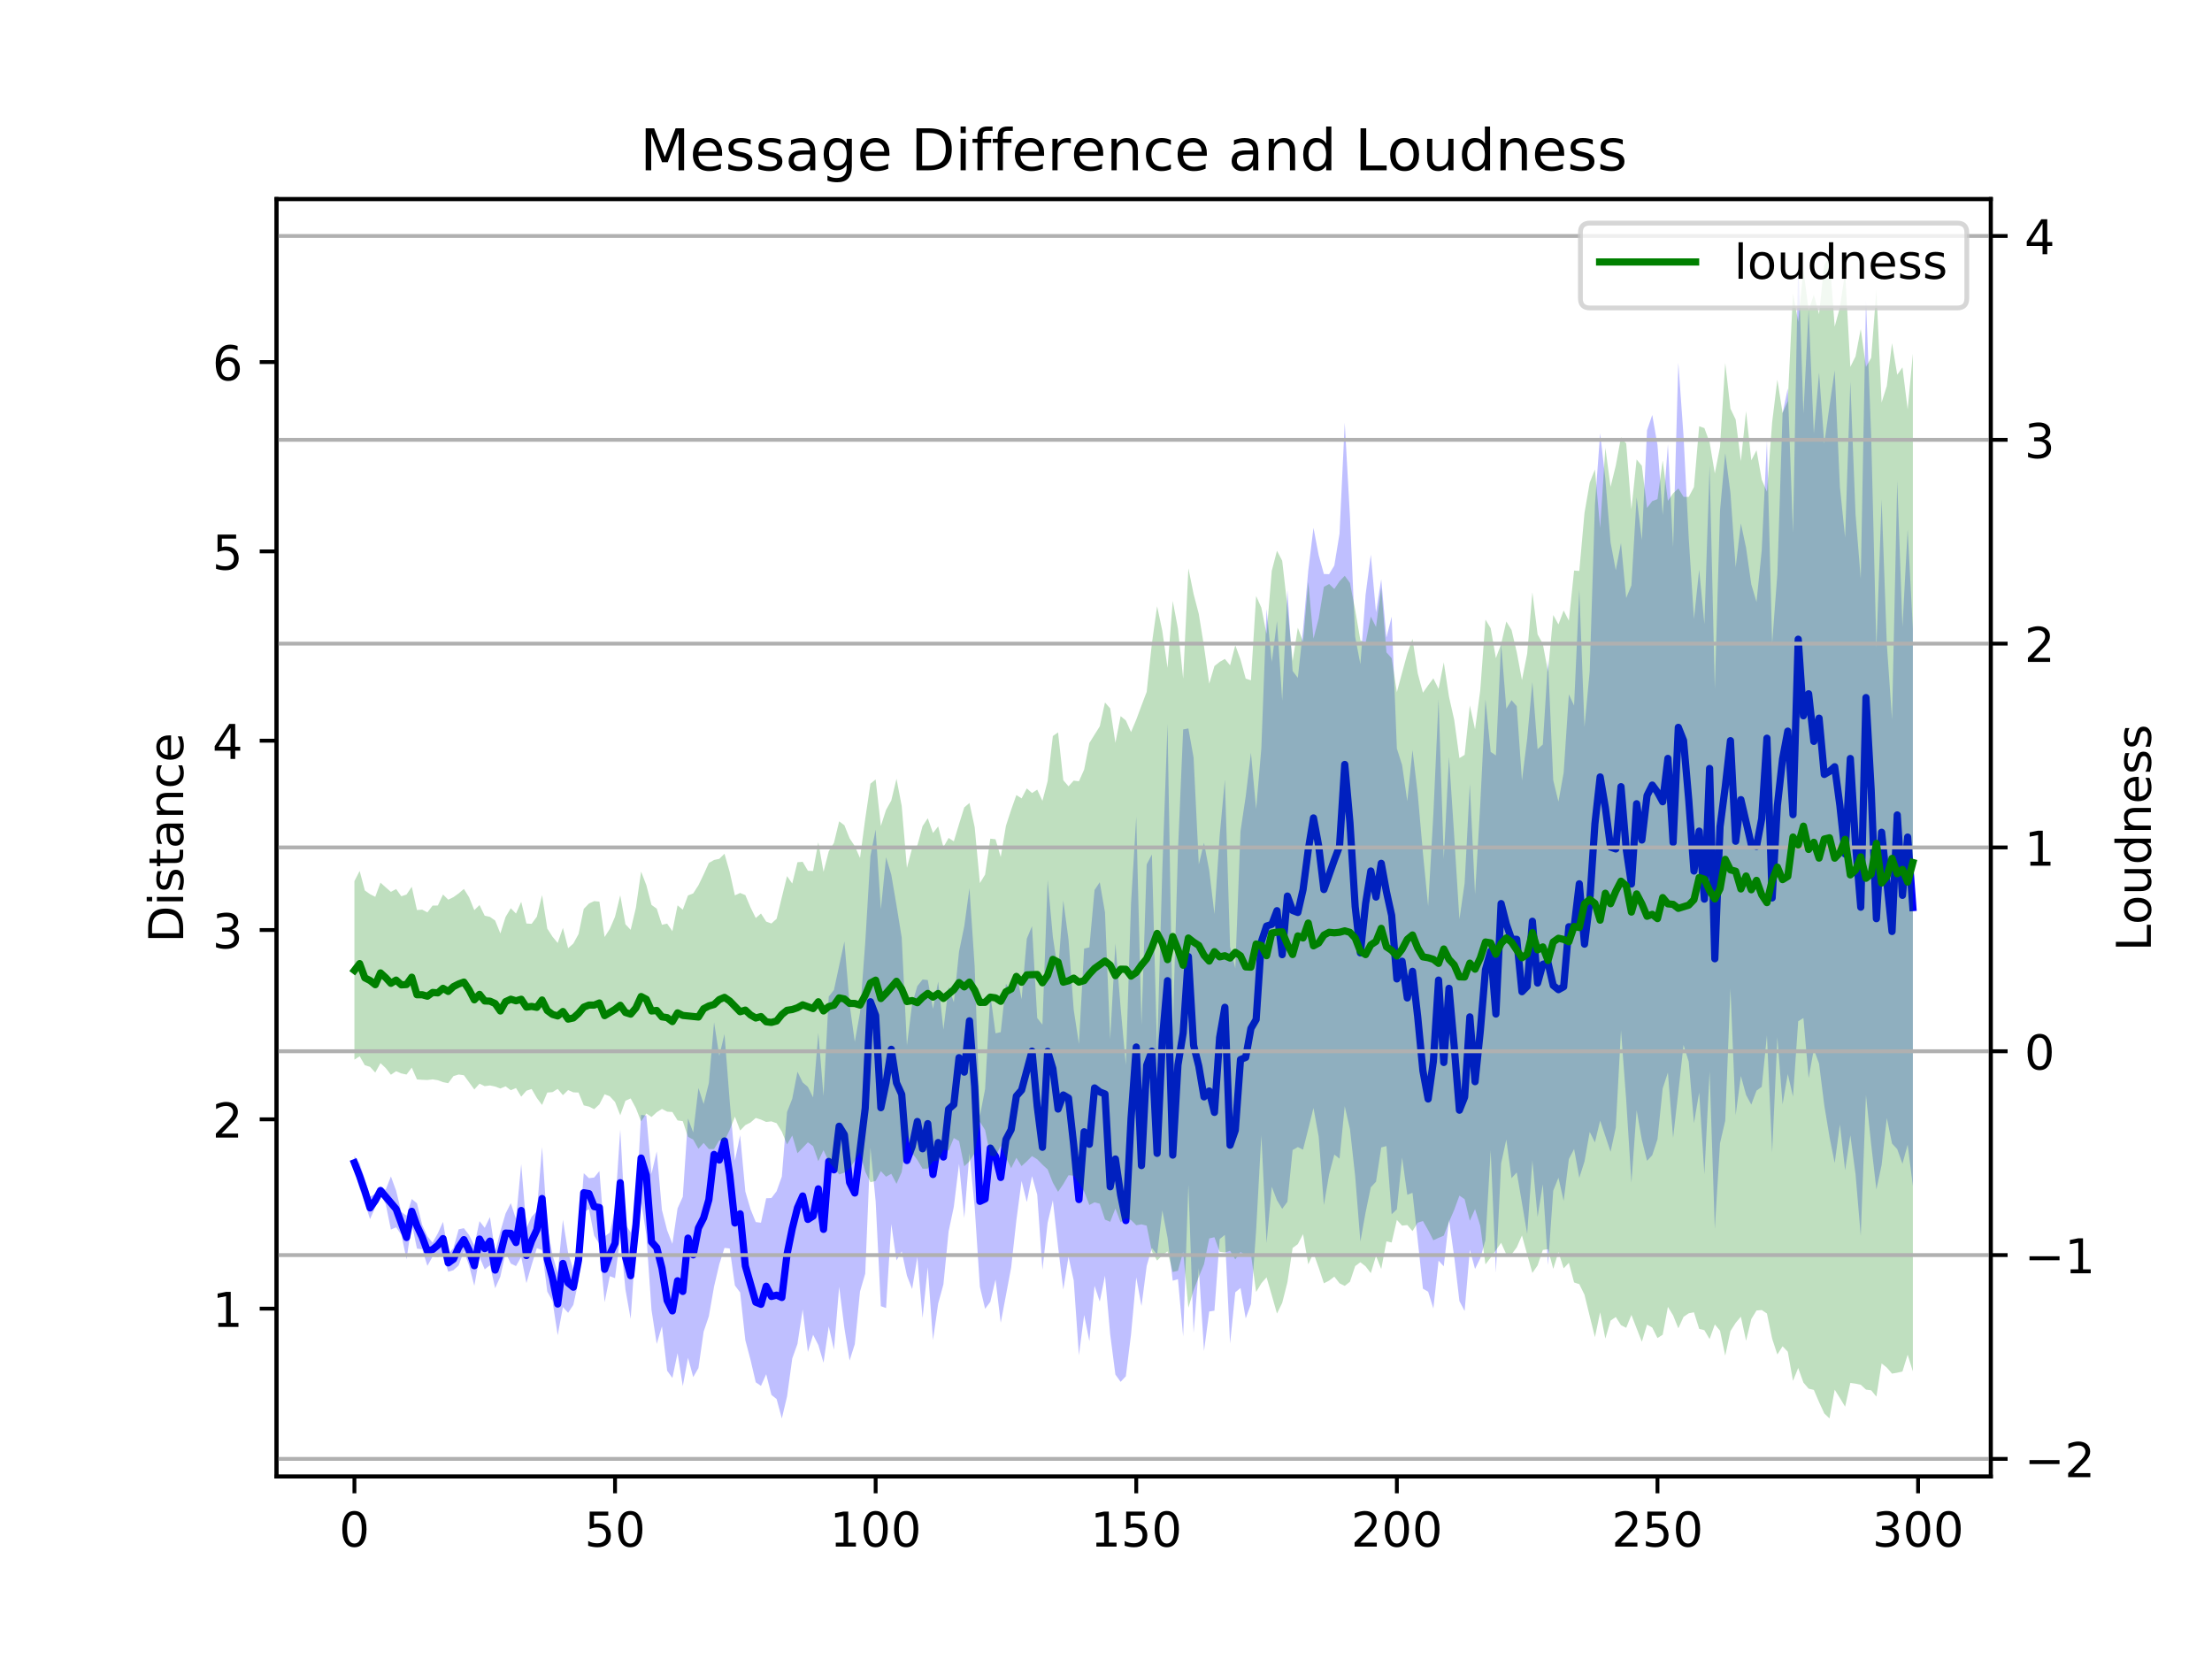 <?xml version="1.0" encoding="utf-8" standalone="no"?>
<!DOCTYPE svg PUBLIC "-//W3C//DTD SVG 1.1//EN"
  "http://www.w3.org/Graphics/SVG/1.1/DTD/svg11.dtd">
<!-- Created with matplotlib (https://matplotlib.org/) -->
<svg height="345.6pt" version="1.1" viewBox="0 0 460.8 345.6" width="460.8pt" xmlns="http://www.w3.org/2000/svg" xmlns:xlink="http://www.w3.org/1999/xlink">
 <defs>
  <style type="text/css">
*{stroke-linecap:butt;stroke-linejoin:round;}
  </style>
 </defs>
 <g id="figure_1">
  <g id="patch_1">
   <path d="M 0 345.6 
L 460.8 345.6 
L 460.8 0 
L 0 0 
z
" style="fill:#ffffff;"/>
  </g>
  <g id="axes_1">
   <g id="patch_2">
    <path d="M 57.6 307.584 
L 414.72 307.584 
L 414.72 41.472 
L 57.6 41.472 
z
" style="fill:#ffffff;"/>
   </g>
   <g id="PolyCollection_1">
    <path clip-path="url(#p7c7a957e10)" d="M 73.833 240.861 
L 73.833 243.599 
L 74.919 247.665 
L 76.004 250.583 
L 77.09 253.97 
L 78.176 251.465 
L 79.262 248.892 
L 80.348 250.828 
L 81.433 256.131 
L 82.519 255.674 
L 83.605 257.222 
L 84.691 262.326 
L 85.777 254.907 
L 86.862 260.108 
L 87.948 260.24 
L 89.034 263.707 
L 90.12 261.75 
L 91.206 261.883 
L 92.291 261.523 
L 93.377 264.93 
L 94.463 264.596 
L 95.549 263.622 
L 96.635 260.631 
L 97.72 263.655 
L 98.806 267.852 
L 99.892 261.865 
L 100.978 264.438 
L 102.064 263.573 
L 103.149 268.365 
L 104.235 265.933 
L 105.321 260.947 
L 106.407 263.218 
L 107.493 263.751 
L 108.578 261.834 
L 109.664 267.306 
L 110.75 263.523 
L 111.836 260.005 
L 112.922 260.422 
L 114.007 269.049 
L 115.093 271.025 
L 116.179 278.163 
L 117.265 272.289 
L 118.351 273.481 
L 119.436 271.831 
L 120.522 266.852 
L 121.608 252.532 
L 122.694 251.867 
L 123.78 257.432 
L 124.865 259.149 
L 125.951 271.28 
L 127.037 265.849 
L 128.123 266.261 
L 129.209 257.466 
L 130.294 268.654 
L 131.38 274.751 
L 132.466 258.618 
L 133.552 250.227 
L 134.638 257.206 
L 135.723 272.901 
L 136.809 279.968 
L 137.895 276.302 
L 138.981 285.554 
L 140.067 287.053 
L 141.152 281.89 
L 142.238 288.752 
L 143.324 282.852 
L 144.41 286.878 
L 145.496 284.996 
L 146.581 277.415 
L 147.667 274.197 
L 148.753 268.016 
L 149.839 263.375 
L 150.925 259.962 
L 152.01 260.079 
L 153.096 267.788 
L 154.182 269.243 
L 155.268 279.189 
L 156.354 283.314 
L 157.439 287.962 
L 158.525 288.706 
L 159.611 286.27 
L 160.697 290.573 
L 161.783 291.454 
L 162.868 295.488 
L 163.954 290.924 
L 165.04 283.006 
L 166.126 279.956 
L 167.212 272.796 
L 168.297 281.636 
L 169.383 278.055 
L 170.469 280.189 
L 171.555 283.886 
L 172.641 276.302 
L 173.726 281.179 
L 174.812 268.059 
L 175.898 276.623 
L 176.984 283.424 
L 178.07 280.017 
L 179.155 269.044 
L 180.241 265.318 
L 181.327 239.049 
L 182.413 250.259 
L 183.499 272.102 
L 184.584 272.487 
L 185.67 254.984 
L 186.756 262.564 
L 187.842 260.682 
L 188.928 265.733 
L 190.013 268.54 
L 191.099 261.848 
L 192.185 274.567 
L 193.271 263.978 
L 194.357 279.179 
L 195.442 271.553 
L 196.528 267.571 
L 197.614 256.525 
L 198.7 251.384 
L 199.786 242.451 
L 200.871 253.728 
L 201.957 240.287 
L 203.043 251.449 
L 204.129 268.077 
L 205.215 272.654 
L 206.3 271.199 
L 207.386 266.541 
L 208.472 275.563 
L 209.558 269.816 
L 210.644 264.033 
L 211.729 254.196 
L 212.815 246.017 
L 213.901 250.419 
L 214.987 245.012 
L 216.073 248.865 
L 217.158 264.543 
L 218.244 254.717 
L 219.33 250.043 
L 220.416 259.717 
L 221.502 268.636 
L 222.587 261.813 
L 223.673 266.746 
L 224.759 282.317 
L 225.845 273.934 
L 226.931 279.392 
L 228.016 267.863 
L 229.102 271.152 
L 230.188 265.743 
L 231.274 277.978 
L 232.36 286.355 
L 233.445 287.86 
L 234.531 286.7 
L 235.617 277.978 
L 236.703 266.096 
L 237.789 272.079 
L 238.875 263.738 
L 239.96 259.966 
L 241.046 261.38 
L 242.132 252.151 
L 243.218 257.808 
L 244.304 266.798 
L 245.389 266.48 
L 246.475 278.421 
L 247.561 246.791 
L 248.647 277.688 
L 249.733 264.16 
L 250.818 281.431 
L 251.904 273.215 
L 252.99 273.037 
L 254.076 258.13 
L 255.162 257.255 
L 256.247 279.892 
L 257.333 269.21 
L 258.419 268.314 
L 259.505 274.65 
L 260.591 271.674 
L 261.676 256.232 
L 262.762 236.532 
L 263.848 258.964 
L 264.934 247.224 
L 266.02 250.039 
L 267.105 251.826 
L 268.191 250.355 
L 269.277 239.582 
L 270.363 238.953 
L 271.449 239.498 
L 272.534 235.201 
L 273.62 230.811 
L 274.706 236.786 
L 275.792 251.041 
L 276.878 244.655 
L 277.963 240.517 
L 279.049 241.369 
L 280.135 230.447 
L 281.221 235.232 
L 282.307 245.017 
L 283.392 258.628 
L 284.478 252.574 
L 285.564 247.339 
L 286.65 246.175 
L 287.736 239.04 
L 288.821 238.747 
L 289.907 252.95 
L 290.993 251.928 
L 292.079 241.13 
L 293.165 248.905 
L 294.25 248.477 
L 295.336 258.379 
L 296.422 268.445 
L 297.508 269.092 
L 298.594 272.586 
L 299.679 262.622 
L 300.765 263.784 
L 301.851 254.1 
L 302.937 261.81 
L 304.023 271.031 
L 305.108 273.103 
L 306.194 260.361 
L 307.28 264.345 
L 308.366 262.135 
L 309.452 258.305 
L 310.537 239.644 
L 311.623 265.111 
L 312.709 242.359 
L 313.795 237.38 
L 314.881 245.443 
L 315.966 244.242 
L 317.052 250.598 
L 318.138 257.075 
L 319.224 241.748 
L 320.31 253.518 
L 321.395 246.694 
L 322.481 263.54 
L 323.567 248.052 
L 324.653 245.326 
L 325.739 250.179 
L 326.824 241.459 
L 327.91 239.359 
L 328.996 245.366 
L 330.082 241.95 
L 331.168 235.797 
L 332.253 237.992 
L 333.339 233.444 
L 334.425 236.685 
L 335.511 239.944 
L 336.597 234.921 
L 337.682 214.633 
L 338.768 229.194 
L 339.854 246.383 
L 340.94 231.29 
L 342.026 237.476 
L 343.111 241.825 
L 344.197 240.649 
L 345.283 237.334 
L 346.369 226.759 
L 347.455 223.429 
L 348.54 237.038 
L 349.626 227.478 
L 350.712 217.673 
L 351.798 221.175 
L 352.884 233.977 
L 353.969 227.578 
L 355.055 244.619 
L 356.141 223.223 
L 357.227 256.018 
L 358.313 238.15 
L 359.398 233.479 
L 360.484 205.955 
L 361.57 232.317 
L 362.656 224.144 
L 363.742 228.106 
L 364.827 230.117 
L 365.913 227.203 
L 366.999 226.405 
L 368.085 215.708 
L 369.171 240.091 
L 370.256 216.095 
L 371.342 230.07 
L 372.428 223.729 
L 373.514 228.44 
L 374.6 212.751 
L 375.685 212.065 
L 376.771 224.583 
L 377.857 218.574 
L 378.943 221.587 
L 380.029 230.253 
L 381.114 236.81 
L 382.2 242.297 
L 383.286 234.257 
L 384.372 243.809 
L 385.458 236.512 
L 386.543 244.622 
L 387.629 257.428 
L 388.715 228.157 
L 389.801 238.402 
L 390.887 247.797 
L 391.972 242.706 
L 393.058 232.921 
L 394.144 238.213 
L 395.23 239.393 
L 396.316 242.445 
L 397.401 238.469 
L 398.487 247.092 
L 398.487 131.027 
L 398.487 131.027 
L 397.401 110.273 
L 396.316 130.585 
L 395.23 100.142 
L 394.144 149.88 
L 393.058 134.132 
L 391.972 104.044 
L 390.887 134.963 
L 389.801 90.794 
L 388.715 62.488 
L 387.629 120.546 
L 386.543 107.173 
L 385.458 79.514 
L 384.372 112.015 
L 383.286 101.424 
L 382.2 77.148 
L 381.114 84.585 
L 380.029 92.415 
L 378.943 77.623 
L 377.857 90.31 
L 376.771 64.461 
L 375.685 86.158 
L 374.6 53.568 
L 373.514 110.986 
L 372.428 80.886 
L 371.342 86.136 
L 370.256 119.573 
L 369.171 134.011 
L 368.085 91.852 
L 366.999 114.674 
L 365.913 125.4 
L 364.827 121.728 
L 363.742 114.146 
L 362.656 109.014 
L 361.57 118.176 
L 360.484 102.634 
L 359.398 94.401 
L 358.313 106.323 
L 357.227 143.441 
L 356.141 96.942 
L 355.055 129.985 
L 353.969 118.699 
L 352.884 128.922 
L 351.798 112.159 
L 350.712 90.839 
L 349.626 75.563 
L 348.54 113.979 
L 347.455 92.555 
L 346.369 107.279 
L 345.283 92.7 
L 344.197 86.438 
L 343.111 89.634 
L 342.026 112.505 
L 340.94 103.575 
L 339.854 121.929 
L 338.768 124.564 
L 337.682 113.125 
L 336.597 118.787 
L 335.511 112.998 
L 334.425 99.795 
L 333.339 90.258 
L 332.253 105.174 
L 331.168 139.804 
L 330.082 151.413 
L 328.996 122.854 
L 327.91 146.985 
L 326.824 144.652 
L 325.739 160.945 
L 324.653 167.006 
L 323.567 162.527 
L 322.481 137.625 
L 321.395 155.089 
L 320.31 156.069 
L 319.224 142.071 
L 318.138 153.892 
L 317.052 162.585 
L 315.966 147.11 
L 314.881 145.848 
L 313.795 147.641 
L 312.709 134.102 
L 311.623 157.374 
L 310.537 156.628 
L 309.452 145.706 
L 308.366 167.549 
L 307.28 186.319 
L 306.194 163.309 
L 305.108 183.985 
L 304.023 191.516 
L 302.937 174.086 
L 301.851 157.679 
L 300.765 178.876 
L 299.679 145.717 
L 298.594 169.629 
L 297.508 188.779 
L 296.422 177.705 
L 295.336 165.329 
L 294.25 156.208 
L 293.165 166.881 
L 292.079 159.355 
L 290.993 155.923 
L 289.907 128.456 
L 288.821 132.797 
L 287.736 120.657 
L 286.65 127.574 
L 285.564 115.55 
L 284.478 123.883 
L 283.392 138.368 
L 282.307 132.664 
L 281.221 107.625 
L 280.135 88.054 
L 279.049 111.184 
L 277.963 117.807 
L 276.878 119.61 
L 275.792 119.577 
L 274.706 115.653 
L 273.62 109.967 
L 272.534 118.877 
L 271.449 131.17 
L 270.363 141.217 
L 269.277 139.769 
L 268.191 122.972 
L 267.105 145.931 
L 266.02 129.383 
L 264.934 137.916 
L 263.848 126.867 
L 262.762 155.824 
L 261.676 168.551 
L 260.591 156.796 
L 259.505 165.897 
L 258.419 173.144 
L 257.333 201.692 
L 256.247 197.245 
L 255.162 162.411 
L 254.076 174.09 
L 252.99 190.42 
L 251.904 181.334 
L 250.818 175.571 
L 249.733 180.057 
L 248.647 157.811 
L 247.561 151.746 
L 246.475 151.954 
L 245.389 177.221 
L 244.304 214.458 
L 243.218 150.781 
L 242.132 181.177 
L 241.046 219.152 
L 239.96 177.997 
L 238.875 180.072 
L 237.789 213.552 
L 236.703 170.127 
L 235.617 188.137 
L 234.531 221.841 
L 233.445 209.897 
L 232.36 196.527 
L 231.274 216.484 
L 230.188 190.054 
L 229.102 183.784 
L 228.016 185.406 
L 226.931 197.35 
L 225.845 197.611 
L 224.759 217.464 
L 223.673 210.333 
L 222.587 195.675 
L 221.502 187.572 
L 220.416 202.358 
L 219.33 195.169 
L 218.244 183.314 
L 217.158 213.459 
L 216.073 212.074 
L 214.987 192.931 
L 213.901 195.545 
L 212.815 208.156 
L 211.729 202.457 
L 210.644 206.593 
L 209.558 204.935 
L 208.472 215.013 
L 207.386 215.257 
L 206.3 207.135 
L 205.215 226.865 
L 204.129 232.452 
L 203.043 201.373 
L 201.957 185.025 
L 200.871 192.962 
L 199.786 198.214 
L 198.7 208.797 
L 197.614 205.58 
L 196.528 214.489 
L 195.442 204.465 
L 194.357 210.157 
L 193.271 204.156 
L 192.185 204.051 
L 191.099 205.41 
L 190.013 209.144 
L 188.928 217.779 
L 187.842 195.291 
L 186.756 188.587 
L 185.67 182.198 
L 184.584 178.577 
L 183.499 189.408 
L 182.413 172.807 
L 181.327 178.311 
L 180.241 196.416 
L 179.155 210.956 
L 178.07 217.036 
L 176.984 209.211 
L 175.898 196.126 
L 174.812 201.166 
L 173.726 206.22 
L 172.641 207.604 
L 171.555 228.311 
L 170.469 215.134 
L 169.383 228.611 
L 168.297 226.415 
L 167.212 225.49 
L 166.126 223.252 
L 165.04 228.878 
L 163.954 231.661 
L 162.868 245.095 
L 161.783 248.147 
L 160.697 249.571 
L 159.611 249.624 
L 158.525 254.716 
L 157.439 254.578 
L 156.354 251.915 
L 155.268 248.21 
L 154.182 236.474 
L 153.096 241.766 
L 152.01 229.363 
L 150.925 215.412 
L 149.839 219.939 
L 148.753 212.961 
L 147.667 225.616 
L 146.581 229.994 
L 145.496 226.645 
L 144.41 235.927 
L 143.324 232.987 
L 142.238 249.308 
L 141.152 251.721 
L 140.067 259.117 
L 138.981 256.301 
L 137.895 252.061 
L 136.809 239.865 
L 135.723 244.513 
L 134.638 232.383 
L 133.552 232.258 
L 132.466 252.067 
L 131.38 256.747 
L 130.294 255.028 
L 129.209 235.298 
L 128.123 251.749 
L 127.037 256.778 
L 125.951 257.568 
L 124.865 243.943 
L 123.78 245.299 
L 122.694 245.436 
L 121.608 244.394 
L 120.522 258.113 
L 119.436 264.461 
L 118.351 261.003 
L 117.265 254.101 
L 116.179 265.14 
L 115.093 261.424 
L 114.007 255.516 
L 112.922 238.935 
L 111.836 252.335 
L 110.75 253.47 
L 109.664 255.789 
L 108.578 242.504 
L 107.493 253.947 
L 106.407 250.639 
L 105.321 252.8 
L 104.235 256.528 
L 103.149 260.796 
L 102.064 253.536 
L 100.978 255.781 
L 99.892 254.385 
L 98.806 259.493 
L 97.72 257.271 
L 96.635 255.852 
L 95.549 256.086 
L 94.463 259.988 
L 93.377 261.234 
L 92.291 254.529 
L 91.206 256.918 
L 90.12 258.865 
L 89.034 257.548 
L 87.948 255.163 
L 86.862 250.671 
L 85.777 249.769 
L 84.691 253.25 
L 83.605 252.469 
L 82.519 248.04 
L 81.433 245.072 
L 80.348 247.842 
L 79.262 247.133 
L 78.176 248.703 
L 77.09 249.287 
L 76.004 245.65 
L 74.919 242.367 
L 73.833 240.861 
z
" style="fill:#0000ff;fill-opacity:0.25;"/>
   </g>
   <g id="matplotlib.axis_1">
    <g id="xtick_1">
     <g id="line2d_1">
      <defs>
       <path d="M 0 0 
L 0 3.5 
" id="meb03314449" style="stroke:#000000;stroke-width:0.8;"/>
      </defs>
      <g>
       <use style="stroke:#000000;stroke-width:0.8;" x="73.833" xlink:href="#meb03314449" y="307.584"/>
      </g>
     </g>
     <g id="text_1">
      <!-- 0 -->
      <defs>
       <path d="M 31.781 66.406 
Q 24.172 66.406 20.328 58.906 
Q 16.5 51.422 16.5 36.375 
Q 16.5 21.391 20.328 13.891 
Q 24.172 6.391 31.781 6.391 
Q 39.453 6.391 43.281 13.891 
Q 47.125 21.391 47.125 36.375 
Q 47.125 51.422 43.281 58.906 
Q 39.453 66.406 31.781 66.406 
z
M 31.781 74.219 
Q 44.047 74.219 50.516 64.516 
Q 56.984 54.828 56.984 36.375 
Q 56.984 17.969 50.516 8.266 
Q 44.047 -1.422 31.781 -1.422 
Q 19.531 -1.422 13.062 8.266 
Q 6.594 17.969 6.594 36.375 
Q 6.594 54.828 13.062 64.516 
Q 19.531 74.219 31.781 74.219 
z
" id="DejaVuSans-48"/>
      </defs>
      <g transform="translate(70.651 322.182)scale(0.1 -0.1)">
       <use xlink:href="#DejaVuSans-48"/>
      </g>
     </g>
    </g>
    <g id="xtick_2">
     <g id="line2d_2">
      <g>
       <use style="stroke:#000000;stroke-width:0.8;" x="128.123" xlink:href="#meb03314449" y="307.584"/>
      </g>
     </g>
     <g id="text_2">
      <!-- 50 -->
      <defs>
       <path d="M 10.797 72.906 
L 49.516 72.906 
L 49.516 64.594 
L 19.828 64.594 
L 19.828 46.734 
Q 21.969 47.469 24.109 47.828 
Q 26.266 48.188 28.422 48.188 
Q 40.625 48.188 47.75 41.5 
Q 54.891 34.812 54.891 23.391 
Q 54.891 11.625 47.562 5.094 
Q 40.234 -1.422 26.906 -1.422 
Q 22.312 -1.422 17.547 -0.641 
Q 12.797 0.141 7.719 1.703 
L 7.719 11.625 
Q 12.109 9.234 16.797 8.062 
Q 21.484 6.891 26.703 6.891 
Q 35.156 6.891 40.078 11.328 
Q 45.016 15.766 45.016 23.391 
Q 45.016 31 40.078 35.438 
Q 35.156 39.891 26.703 39.891 
Q 22.75 39.891 18.812 39.016 
Q 14.891 38.141 10.797 36.281 
z
" id="DejaVuSans-53"/>
      </defs>
      <g transform="translate(121.76 322.182)scale(0.1 -0.1)">
       <use xlink:href="#DejaVuSans-53"/>
       <use x="63.623" xlink:href="#DejaVuSans-48"/>
      </g>
     </g>
    </g>
    <g id="xtick_3">
     <g id="line2d_3">
      <g>
       <use style="stroke:#000000;stroke-width:0.8;" x="182.413" xlink:href="#meb03314449" y="307.584"/>
      </g>
     </g>
     <g id="text_3">
      <!-- 100 -->
      <defs>
       <path d="M 12.406 8.297 
L 28.516 8.297 
L 28.516 63.922 
L 10.984 60.406 
L 10.984 69.391 
L 28.422 72.906 
L 38.281 72.906 
L 38.281 8.297 
L 54.391 8.297 
L 54.391 0 
L 12.406 0 
z
" id="DejaVuSans-49"/>
      </defs>
      <g transform="translate(172.869 322.182)scale(0.1 -0.1)">
       <use xlink:href="#DejaVuSans-49"/>
       <use x="63.623" xlink:href="#DejaVuSans-48"/>
       <use x="127.246" xlink:href="#DejaVuSans-48"/>
      </g>
     </g>
    </g>
    <g id="xtick_4">
     <g id="line2d_4">
      <g>
       <use style="stroke:#000000;stroke-width:0.8;" x="236.703" xlink:href="#meb03314449" y="307.584"/>
      </g>
     </g>
     <g id="text_4">
      <!-- 150 -->
      <g transform="translate(227.159 322.182)scale(0.1 -0.1)">
       <use xlink:href="#DejaVuSans-49"/>
       <use x="63.623" xlink:href="#DejaVuSans-53"/>
       <use x="127.246" xlink:href="#DejaVuSans-48"/>
      </g>
     </g>
    </g>
    <g id="xtick_5">
     <g id="line2d_5">
      <g>
       <use style="stroke:#000000;stroke-width:0.8;" x="290.993" xlink:href="#meb03314449" y="307.584"/>
      </g>
     </g>
     <g id="text_5">
      <!-- 200 -->
      <defs>
       <path d="M 19.188 8.297 
L 53.609 8.297 
L 53.609 0 
L 7.328 0 
L 7.328 8.297 
Q 12.938 14.109 22.625 23.891 
Q 32.328 33.688 34.812 36.531 
Q 39.547 41.844 41.422 45.531 
Q 43.312 49.219 43.312 52.781 
Q 43.312 58.594 39.234 62.25 
Q 35.156 65.922 28.609 65.922 
Q 23.969 65.922 18.812 64.312 
Q 13.672 62.703 7.812 59.422 
L 7.812 69.391 
Q 13.766 71.781 18.938 73 
Q 24.125 74.219 28.422 74.219 
Q 39.75 74.219 46.484 68.547 
Q 53.219 62.891 53.219 53.422 
Q 53.219 48.922 51.531 44.891 
Q 49.859 40.875 45.406 35.406 
Q 44.188 33.984 37.641 27.219 
Q 31.109 20.453 19.188 8.297 
z
" id="DejaVuSans-50"/>
      </defs>
      <g transform="translate(281.449 322.182)scale(0.1 -0.1)">
       <use xlink:href="#DejaVuSans-50"/>
       <use x="63.623" xlink:href="#DejaVuSans-48"/>
       <use x="127.246" xlink:href="#DejaVuSans-48"/>
      </g>
     </g>
    </g>
    <g id="xtick_6">
     <g id="line2d_6">
      <g>
       <use style="stroke:#000000;stroke-width:0.8;" x="345.283" xlink:href="#meb03314449" y="307.584"/>
      </g>
     </g>
     <g id="text_6">
      <!-- 250 -->
      <g transform="translate(335.739 322.182)scale(0.1 -0.1)">
       <use xlink:href="#DejaVuSans-50"/>
       <use x="63.623" xlink:href="#DejaVuSans-53"/>
       <use x="127.246" xlink:href="#DejaVuSans-48"/>
      </g>
     </g>
    </g>
    <g id="xtick_7">
     <g id="line2d_7">
      <g>
       <use style="stroke:#000000;stroke-width:0.8;" x="399.573" xlink:href="#meb03314449" y="307.584"/>
      </g>
     </g>
     <g id="text_7">
      <!-- 300 -->
      <defs>
       <path d="M 40.578 39.312 
Q 47.656 37.797 51.625 33 
Q 55.609 28.219 55.609 21.188 
Q 55.609 10.406 48.188 4.484 
Q 40.766 -1.422 27.094 -1.422 
Q 22.516 -1.422 17.656 -0.516 
Q 12.797 0.391 7.625 2.203 
L 7.625 11.719 
Q 11.719 9.328 16.594 8.109 
Q 21.484 6.891 26.812 6.891 
Q 36.078 6.891 40.938 10.547 
Q 45.797 14.203 45.797 21.188 
Q 45.797 27.641 41.281 31.266 
Q 36.766 34.906 28.719 34.906 
L 20.219 34.906 
L 20.219 43.016 
L 29.109 43.016 
Q 36.375 43.016 40.234 45.922 
Q 44.094 48.828 44.094 54.297 
Q 44.094 59.906 40.109 62.906 
Q 36.141 65.922 28.719 65.922 
Q 24.656 65.922 20.016 65.031 
Q 15.375 64.156 9.812 62.312 
L 9.812 71.094 
Q 15.438 72.656 20.344 73.438 
Q 25.25 74.219 29.594 74.219 
Q 40.828 74.219 47.359 69.109 
Q 53.906 64.016 53.906 55.328 
Q 53.906 49.266 50.438 45.094 
Q 46.969 40.922 40.578 39.312 
z
" id="DejaVuSans-51"/>
      </defs>
      <g transform="translate(390.029 322.182)scale(0.1 -0.1)">
       <use xlink:href="#DejaVuSans-51"/>
       <use x="63.623" xlink:href="#DejaVuSans-48"/>
       <use x="127.246" xlink:href="#DejaVuSans-48"/>
      </g>
     </g>
    </g>
   </g>
   <g id="matplotlib.axis_2">
    <g id="ytick_1">
     <g id="line2d_8">
      <defs>
       <path d="M 0 0 
L -3.5 0 
" id="m472b1efb5d" style="stroke:#000000;stroke-width:0.8;"/>
      </defs>
      <g>
       <use style="stroke:#000000;stroke-width:0.8;" x="57.6" xlink:href="#m472b1efb5d" y="272.617"/>
      </g>
     </g>
     <g id="text_8">
      <!-- 1 -->
      <g transform="translate(44.237 276.416)scale(0.1 -0.1)">
       <use xlink:href="#DejaVuSans-49"/>
      </g>
     </g>
    </g>
    <g id="ytick_2">
     <g id="line2d_9">
      <g>
       <use style="stroke:#000000;stroke-width:0.8;" x="57.6" xlink:href="#m472b1efb5d" y="233.178"/>
      </g>
     </g>
     <g id="text_9">
      <!-- 2 -->
      <g transform="translate(44.237 236.977)scale(0.1 -0.1)">
       <use xlink:href="#DejaVuSans-50"/>
      </g>
     </g>
    </g>
    <g id="ytick_3">
     <g id="line2d_10">
      <g>
       <use style="stroke:#000000;stroke-width:0.8;" x="57.6" xlink:href="#m472b1efb5d" y="193.739"/>
      </g>
     </g>
     <g id="text_10">
      <!-- 3 -->
      <g transform="translate(44.237 197.539)scale(0.1 -0.1)">
       <use xlink:href="#DejaVuSans-51"/>
      </g>
     </g>
    </g>
    <g id="ytick_4">
     <g id="line2d_11">
      <g>
       <use style="stroke:#000000;stroke-width:0.8;" x="57.6" xlink:href="#m472b1efb5d" y="154.301"/>
      </g>
     </g>
     <g id="text_11">
      <!-- 4 -->
      <defs>
       <path d="M 37.797 64.312 
L 12.891 25.391 
L 37.797 25.391 
z
M 35.203 72.906 
L 47.609 72.906 
L 47.609 25.391 
L 58.016 25.391 
L 58.016 17.188 
L 47.609 17.188 
L 47.609 0 
L 37.797 0 
L 37.797 17.188 
L 4.891 17.188 
L 4.891 26.703 
z
" id="DejaVuSans-52"/>
      </defs>
      <g transform="translate(44.237 158.1)scale(0.1 -0.1)">
       <use xlink:href="#DejaVuSans-52"/>
      </g>
     </g>
    </g>
    <g id="ytick_5">
     <g id="line2d_12">
      <g>
       <use style="stroke:#000000;stroke-width:0.8;" x="57.6" xlink:href="#m472b1efb5d" y="114.862"/>
      </g>
     </g>
     <g id="text_12">
      <!-- 5 -->
      <g transform="translate(44.237 118.661)scale(0.1 -0.1)">
       <use xlink:href="#DejaVuSans-53"/>
      </g>
     </g>
    </g>
    <g id="ytick_6">
     <g id="line2d_13">
      <g>
       <use style="stroke:#000000;stroke-width:0.8;" x="57.6" xlink:href="#m472b1efb5d" y="75.423"/>
      </g>
     </g>
     <g id="text_13">
      <!-- 6 -->
      <defs>
       <path d="M 33.016 40.375 
Q 26.375 40.375 22.484 35.828 
Q 18.609 31.297 18.609 23.391 
Q 18.609 15.531 22.484 10.953 
Q 26.375 6.391 33.016 6.391 
Q 39.656 6.391 43.531 10.953 
Q 47.406 15.531 47.406 23.391 
Q 47.406 31.297 43.531 35.828 
Q 39.656 40.375 33.016 40.375 
z
M 52.594 71.297 
L 52.594 62.312 
Q 48.875 64.062 45.094 64.984 
Q 41.312 65.922 37.594 65.922 
Q 27.828 65.922 22.672 59.328 
Q 17.531 52.734 16.797 39.406 
Q 19.672 43.656 24.016 45.922 
Q 28.375 48.188 33.594 48.188 
Q 44.578 48.188 50.953 41.516 
Q 57.328 34.859 57.328 23.391 
Q 57.328 12.156 50.688 5.359 
Q 44.047 -1.422 33.016 -1.422 
Q 20.359 -1.422 13.672 8.266 
Q 6.984 17.969 6.984 36.375 
Q 6.984 53.656 15.188 63.938 
Q 23.391 74.219 37.203 74.219 
Q 40.922 74.219 44.703 73.484 
Q 48.484 72.75 52.594 71.297 
z
" id="DejaVuSans-54"/>
      </defs>
      <g transform="translate(44.237 79.222)scale(0.1 -0.1)">
       <use xlink:href="#DejaVuSans-54"/>
      </g>
     </g>
    </g>
    <g id="text_14">
     <!-- Distance -->
     <defs>
      <path d="M 19.672 64.797 
L 19.672 8.109 
L 31.594 8.109 
Q 46.688 8.109 53.688 14.938 
Q 60.688 21.781 60.688 36.531 
Q 60.688 51.172 53.688 57.984 
Q 46.688 64.797 31.594 64.797 
z
M 9.812 72.906 
L 30.078 72.906 
Q 51.266 72.906 61.172 64.094 
Q 71.094 55.281 71.094 36.531 
Q 71.094 17.672 61.125 8.828 
Q 51.172 0 30.078 0 
L 9.812 0 
z
" id="DejaVuSans-68"/>
      <path d="M 9.422 54.688 
L 18.406 54.688 
L 18.406 0 
L 9.422 0 
z
M 9.422 75.984 
L 18.406 75.984 
L 18.406 64.594 
L 9.422 64.594 
z
" id="DejaVuSans-105"/>
      <path d="M 44.281 53.078 
L 44.281 44.578 
Q 40.484 46.531 36.375 47.5 
Q 32.281 48.484 27.875 48.484 
Q 21.188 48.484 17.844 46.438 
Q 14.5 44.391 14.5 40.281 
Q 14.5 37.156 16.891 35.375 
Q 19.281 33.594 26.516 31.984 
L 29.594 31.297 
Q 39.156 29.25 43.188 25.516 
Q 47.219 21.781 47.219 15.094 
Q 47.219 7.469 41.188 3.016 
Q 35.156 -1.422 24.609 -1.422 
Q 20.219 -1.422 15.453 -0.562 
Q 10.688 0.297 5.422 2 
L 5.422 11.281 
Q 10.406 8.688 15.234 7.391 
Q 20.062 6.109 24.812 6.109 
Q 31.156 6.109 34.562 8.281 
Q 37.984 10.453 37.984 14.406 
Q 37.984 18.062 35.516 20.016 
Q 33.062 21.969 24.703 23.781 
L 21.578 24.516 
Q 13.234 26.266 9.516 29.906 
Q 5.812 33.547 5.812 39.891 
Q 5.812 47.609 11.281 51.797 
Q 16.75 56 26.812 56 
Q 31.781 56 36.172 55.266 
Q 40.578 54.547 44.281 53.078 
z
" id="DejaVuSans-115"/>
      <path d="M 18.312 70.219 
L 18.312 54.688 
L 36.812 54.688 
L 36.812 47.703 
L 18.312 47.703 
L 18.312 18.016 
Q 18.312 11.328 20.141 9.422 
Q 21.969 7.516 27.594 7.516 
L 36.812 7.516 
L 36.812 0 
L 27.594 0 
Q 17.188 0 13.234 3.875 
Q 9.281 7.766 9.281 18.016 
L 9.281 47.703 
L 2.688 47.703 
L 2.688 54.688 
L 9.281 54.688 
L 9.281 70.219 
z
" id="DejaVuSans-116"/>
      <path d="M 34.281 27.484 
Q 23.391 27.484 19.188 25 
Q 14.984 22.516 14.984 16.5 
Q 14.984 11.719 18.141 8.906 
Q 21.297 6.109 26.703 6.109 
Q 34.188 6.109 38.703 11.406 
Q 43.219 16.703 43.219 25.484 
L 43.219 27.484 
z
M 52.203 31.203 
L 52.203 0 
L 43.219 0 
L 43.219 8.297 
Q 40.141 3.328 35.547 0.953 
Q 30.953 -1.422 24.312 -1.422 
Q 15.922 -1.422 10.953 3.297 
Q 6 8.016 6 15.922 
Q 6 25.141 12.172 29.828 
Q 18.359 34.516 30.609 34.516 
L 43.219 34.516 
L 43.219 35.406 
Q 43.219 41.609 39.141 45 
Q 35.062 48.391 27.688 48.391 
Q 23 48.391 18.547 47.266 
Q 14.109 46.141 10.016 43.891 
L 10.016 52.203 
Q 14.938 54.109 19.578 55.047 
Q 24.219 56 28.609 56 
Q 40.484 56 46.344 49.844 
Q 52.203 43.703 52.203 31.203 
z
" id="DejaVuSans-97"/>
      <path d="M 54.891 33.016 
L 54.891 0 
L 45.906 0 
L 45.906 32.719 
Q 45.906 40.484 42.875 44.328 
Q 39.844 48.188 33.797 48.188 
Q 26.516 48.188 22.312 43.547 
Q 18.109 38.922 18.109 30.906 
L 18.109 0 
L 9.078 0 
L 9.078 54.688 
L 18.109 54.688 
L 18.109 46.188 
Q 21.344 51.125 25.703 53.562 
Q 30.078 56 35.797 56 
Q 45.219 56 50.047 50.172 
Q 54.891 44.344 54.891 33.016 
z
" id="DejaVuSans-110"/>
      <path d="M 48.781 52.594 
L 48.781 44.188 
Q 44.969 46.297 41.141 47.344 
Q 37.312 48.391 33.406 48.391 
Q 24.656 48.391 19.812 42.844 
Q 14.984 37.312 14.984 27.297 
Q 14.984 17.281 19.812 11.734 
Q 24.656 6.203 33.406 6.203 
Q 37.312 6.203 41.141 7.25 
Q 44.969 8.297 48.781 10.406 
L 48.781 2.094 
Q 45.016 0.344 40.984 -0.531 
Q 36.969 -1.422 32.422 -1.422 
Q 20.062 -1.422 12.781 6.344 
Q 5.516 14.109 5.516 27.297 
Q 5.516 40.672 12.859 48.328 
Q 20.219 56 33.016 56 
Q 37.156 56 41.109 55.141 
Q 45.062 54.297 48.781 52.594 
z
" id="DejaVuSans-99"/>
      <path d="M 56.203 29.594 
L 56.203 25.203 
L 14.891 25.203 
Q 15.484 15.922 20.484 11.062 
Q 25.484 6.203 34.422 6.203 
Q 39.594 6.203 44.453 7.469 
Q 49.312 8.734 54.109 11.281 
L 54.109 2.781 
Q 49.266 0.734 44.188 -0.344 
Q 39.109 -1.422 33.891 -1.422 
Q 20.797 -1.422 13.156 6.188 
Q 5.516 13.812 5.516 26.812 
Q 5.516 40.234 12.766 48.109 
Q 20.016 56 32.328 56 
Q 43.359 56 49.781 48.891 
Q 56.203 41.797 56.203 29.594 
z
M 47.219 32.234 
Q 47.125 39.594 43.094 43.984 
Q 39.062 48.391 32.422 48.391 
Q 24.906 48.391 20.391 44.141 
Q 15.875 39.891 15.188 32.172 
z
" id="DejaVuSans-101"/>
     </defs>
     <g transform="translate(38.158 196.391)rotate(-90)scale(0.1 -0.1)">
      <use xlink:href="#DejaVuSans-68"/>
      <use x="77.002" xlink:href="#DejaVuSans-105"/>
      <use x="104.785" xlink:href="#DejaVuSans-115"/>
      <use x="156.885" xlink:href="#DejaVuSans-116"/>
      <use x="196.094" xlink:href="#DejaVuSans-97"/>
      <use x="257.373" xlink:href="#DejaVuSans-110"/>
      <use x="320.752" xlink:href="#DejaVuSans-99"/>
      <use x="375.732" xlink:href="#DejaVuSans-101"/>
     </g>
    </g>
   </g>
   <g id="line2d_14">
    <path clip-path="url(#p7c7a957e10)" d="M 73.833 242.23 
L 74.919 245.016 
L 76.004 248.116 
L 77.09 251.629 
L 78.176 250.084 
L 79.262 248.012 
L 82.519 251.857 
L 84.691 257.788 
L 85.777 252.338 
L 86.862 255.39 
L 87.948 257.701 
L 89.034 260.628 
L 90.12 260.307 
L 91.206 259.401 
L 92.291 258.026 
L 93.377 263.082 
L 94.463 262.292 
L 95.549 259.854 
L 96.635 258.241 
L 97.72 260.463 
L 98.806 263.672 
L 99.892 258.125 
L 100.978 260.109 
L 102.064 258.554 
L 103.149 264.581 
L 104.235 261.23 
L 105.321 256.873 
L 106.407 256.928 
L 107.493 258.849 
L 108.578 252.169 
L 109.664 261.547 
L 110.75 258.496 
L 111.836 256.17 
L 112.922 249.679 
L 114.007 262.283 
L 115.093 266.224 
L 116.179 271.652 
L 117.265 263.195 
L 118.351 267.242 
L 119.436 268.146 
L 120.522 262.483 
L 121.608 248.463 
L 122.694 248.652 
L 123.78 251.365 
L 124.865 251.546 
L 125.951 264.424 
L 127.037 261.314 
L 128.123 259.005 
L 129.209 246.382 
L 130.294 261.841 
L 131.38 265.749 
L 132.466 255.343 
L 133.552 241.243 
L 134.638 244.794 
L 135.723 258.707 
L 136.809 259.916 
L 137.895 264.182 
L 138.981 270.928 
L 140.067 273.085 
L 141.152 266.806 
L 142.238 269.03 
L 143.324 257.92 
L 144.41 261.403 
L 145.496 255.82 
L 146.581 253.705 
L 147.667 249.906 
L 148.753 240.489 
L 149.839 241.657 
L 150.925 237.687 
L 152.01 244.721 
L 153.096 254.777 
L 154.182 252.858 
L 155.268 263.7 
L 157.439 271.27 
L 158.525 271.711 
L 159.611 267.947 
L 160.697 270.072 
L 161.783 269.801 
L 162.868 270.291 
L 163.954 261.293 
L 165.04 255.942 
L 166.126 251.604 
L 167.212 249.143 
L 168.297 254.026 
L 169.383 253.333 
L 170.469 247.661 
L 171.555 256.098 
L 172.641 241.953 
L 173.726 243.699 
L 174.812 234.613 
L 175.898 236.375 
L 176.984 246.317 
L 178.07 248.526 
L 180.241 230.867 
L 181.327 208.68 
L 182.413 211.533 
L 183.499 230.755 
L 184.584 225.532 
L 185.67 218.591 
L 186.756 225.576 
L 187.842 227.986 
L 188.928 241.756 
L 190.013 238.842 
L 191.099 233.629 
L 192.185 239.309 
L 193.271 234.067 
L 194.357 244.668 
L 195.442 238.009 
L 196.528 241.03 
L 197.614 231.052 
L 198.7 230.09 
L 199.786 220.332 
L 200.871 223.345 
L 201.957 212.656 
L 203.043 226.411 
L 204.129 250.265 
L 205.215 249.76 
L 206.3 239.167 
L 207.386 240.899 
L 208.472 245.288 
L 209.558 237.376 
L 210.644 235.313 
L 211.729 228.326 
L 212.815 227.087 
L 214.987 218.972 
L 216.073 230.47 
L 217.158 239.001 
L 218.244 219.015 
L 219.33 222.606 
L 220.416 231.037 
L 221.502 228.104 
L 222.587 228.744 
L 223.673 238.539 
L 224.759 249.89 
L 225.845 235.772 
L 226.931 238.371 
L 228.016 226.634 
L 229.102 227.468 
L 230.188 227.898 
L 231.274 247.231 
L 232.36 241.441 
L 233.445 248.879 
L 234.531 254.271 
L 235.617 233.057 
L 236.703 218.112 
L 237.789 242.815 
L 238.875 221.905 
L 239.96 218.982 
L 241.046 240.266 
L 242.132 216.664 
L 243.218 204.295 
L 244.304 240.628 
L 245.389 221.851 
L 246.475 215.188 
L 247.561 199.268 
L 248.647 217.75 
L 249.733 222.109 
L 250.818 228.501 
L 251.904 227.275 
L 252.99 231.729 
L 254.076 216.11 
L 255.162 209.833 
L 256.247 238.568 
L 257.333 235.451 
L 258.419 220.729 
L 259.505 220.274 
L 260.591 214.235 
L 261.676 212.391 
L 262.762 196.178 
L 263.848 192.915 
L 264.934 192.57 
L 266.02 189.711 
L 267.105 198.878 
L 268.191 186.664 
L 269.277 189.675 
L 270.363 190.085 
L 271.449 185.334 
L 272.534 177.039 
L 273.62 170.389 
L 274.706 176.219 
L 275.792 185.309 
L 277.963 179.162 
L 279.049 176.277 
L 280.135 159.25 
L 281.221 171.429 
L 282.307 188.84 
L 283.392 198.498 
L 284.478 188.229 
L 285.564 181.444 
L 286.65 186.874 
L 287.736 179.849 
L 288.821 185.772 
L 289.907 190.703 
L 290.993 203.926 
L 292.079 200.243 
L 293.165 207.893 
L 294.25 202.343 
L 295.336 211.854 
L 296.422 223.075 
L 297.508 228.936 
L 298.594 221.108 
L 299.679 204.17 
L 300.765 221.33 
L 301.851 205.889 
L 302.937 217.948 
L 304.023 231.273 
L 305.108 228.544 
L 306.194 211.835 
L 307.28 225.332 
L 308.366 214.842 
L 309.452 202.006 
L 310.537 198.136 
L 311.623 211.242 
L 312.709 188.231 
L 313.795 192.511 
L 314.881 195.646 
L 315.966 195.676 
L 317.052 206.592 
L 318.138 205.483 
L 319.224 191.91 
L 320.31 204.794 
L 321.395 200.891 
L 322.481 200.582 
L 323.567 205.29 
L 324.653 206.166 
L 325.739 205.562 
L 326.824 193.056 
L 327.91 193.172 
L 328.996 184.11 
L 330.082 196.682 
L 331.168 187.801 
L 332.253 171.583 
L 333.339 161.851 
L 334.425 168.24 
L 335.511 176.471 
L 336.597 176.854 
L 337.682 163.879 
L 338.768 176.879 
L 339.854 184.156 
L 340.94 167.433 
L 342.026 174.991 
L 343.111 165.729 
L 344.197 163.544 
L 345.283 165.017 
L 346.369 167.019 
L 347.455 157.992 
L 348.54 175.509 
L 349.626 151.52 
L 350.712 154.256 
L 351.798 166.667 
L 352.884 181.449 
L 353.969 173.139 
L 355.055 187.302 
L 356.141 160.083 
L 357.227 199.729 
L 358.313 172.237 
L 359.398 163.94 
L 360.484 154.294 
L 361.57 175.247 
L 362.656 166.579 
L 364.827 175.923 
L 365.913 176.302 
L 366.999 170.54 
L 368.085 153.78 
L 369.171 187.051 
L 370.256 167.834 
L 371.342 158.103 
L 372.428 152.308 
L 373.514 169.713 
L 374.6 133.159 
L 375.685 149.112 
L 376.771 144.522 
L 377.857 154.442 
L 378.943 149.605 
L 380.029 161.334 
L 381.114 160.698 
L 382.2 159.723 
L 383.286 167.84 
L 384.372 177.912 
L 385.458 158.013 
L 386.543 175.897 
L 387.629 188.987 
L 388.715 145.322 
L 389.801 164.598 
L 390.887 191.38 
L 391.972 173.375 
L 394.144 194.046 
L 395.23 169.767 
L 396.316 186.515 
L 397.401 174.371 
L 398.487 189.059 
L 398.487 189.059 
" style="fill:none;stroke:#0000ff;stroke-linecap:square;stroke-width:1.5;"/>
   </g>
   <g id="patch_3">
    <path d="M 57.6 307.584 
L 57.6 41.472 
" style="fill:none;stroke:#000000;stroke-linecap:square;stroke-linejoin:miter;stroke-width:0.8;"/>
   </g>
   <g id="patch_4">
    <path d="M 414.72 307.584 
L 414.72 41.472 
" style="fill:none;stroke:#000000;stroke-linecap:square;stroke-linejoin:miter;stroke-width:0.8;"/>
   </g>
   <g id="patch_5">
    <path d="M 57.6 307.584 
L 414.72 307.584 
" style="fill:none;stroke:#000000;stroke-linecap:square;stroke-linejoin:miter;stroke-width:0.8;"/>
   </g>
   <g id="patch_6">
    <path d="M 57.6 41.472 
L 414.72 41.472 
" style="fill:none;stroke:#000000;stroke-linecap:square;stroke-linejoin:miter;stroke-width:0.8;"/>
   </g>
  </g>
  <g id="axes_2">
   <g id="PolyCollection_2">
    <path clip-path="url(#p7c7a957e10)" d="M 73.833 183.556 
L 73.833 220.745 
L 74.919 220.043 
L 76.004 221.907 
L 77.09 222.247 
L 78.176 223.432 
L 79.262 221.475 
L 80.348 222.486 
L 81.433 223.891 
L 82.519 223.149 
L 83.605 223.614 
L 84.691 223.848 
L 85.777 222.4 
L 86.862 224.866 
L 87.948 224.94 
L 89.034 224.985 
L 90.12 224.852 
L 91.206 225.025 
L 92.291 225.433 
L 93.377 225.648 
L 94.463 224.176 
L 95.549 223.841 
L 96.635 223.994 
L 97.72 225.469 
L 98.806 226.955 
L 99.892 225.751 
L 100.978 226.268 
L 102.064 226.118 
L 103.149 226.343 
L 104.235 226.757 
L 105.321 226.298 
L 106.407 227.112 
L 107.493 226.654 
L 108.578 228.46 
L 109.664 227.213 
L 110.75 226.853 
L 111.836 228.729 
L 112.922 230.178 
L 114.007 227.598 
L 115.093 227.509 
L 116.179 226.838 
L 117.265 228.145 
L 118.351 227.079 
L 119.436 227.555 
L 120.522 227.591 
L 121.608 230.269 
L 122.694 230.524 
L 123.78 231.057 
L 124.865 230.055 
L 125.951 227.953 
L 127.037 228.385 
L 128.123 229.562 
L 129.209 232.33 
L 130.294 229.301 
L 131.38 228.822 
L 132.466 230.848 
L 133.552 233.622 
L 134.638 231.955 
L 135.723 232.698 
L 136.809 231.698 
L 137.895 231.006 
L 138.981 231.58 
L 140.067 231.65 
L 141.152 233.405 
L 142.238 233.565 
L 143.324 236.818 
L 144.41 237.402 
L 145.496 239.311 
L 146.581 238.098 
L 147.667 239.372 
L 148.753 239.363 
L 149.839 237.55 
L 150.925 237.683 
L 152.01 235.385 
L 153.096 232.627 
L 154.182 235.508 
L 155.268 234.383 
L 156.354 233.838 
L 157.439 232.892 
L 158.525 233.236 
L 159.611 233.724 
L 160.697 233.6 
L 161.783 233.99 
L 162.868 235.758 
L 163.954 238.416 
L 165.04 236.547 
L 166.126 240.243 
L 167.212 239.118 
L 168.297 237.962 
L 169.383 238.77 
L 170.469 241.913 
L 171.555 239.579 
L 172.641 242.011 
L 173.726 243.213 
L 174.812 244.659 
L 175.898 244.288 
L 176.984 243.434 
L 178.07 241.8 
L 179.155 240.012 
L 180.241 244.075 
L 181.327 246.286 
L 182.413 246.006 
L 183.499 243.966 
L 184.584 245.134 
L 185.67 244.527 
L 186.756 246.615 
L 187.842 244.165 
L 188.928 236.475 
L 190.013 240.192 
L 191.099 241.641 
L 192.185 243.465 
L 193.271 243.45 
L 194.357 241.902 
L 195.442 241.764 
L 196.528 239.499 
L 197.614 239.679 
L 198.7 237.073 
L 199.786 237.696 
L 200.871 242.967 
L 201.957 241.915 
L 203.043 240.229 
L 204.129 233.665 
L 205.215 235.424 
L 206.3 240.735 
L 207.386 240.916 
L 208.472 238.653 
L 209.558 241.17 
L 210.644 243.364 
L 211.729 241.193 
L 212.815 242.923 
L 213.901 241.933 
L 214.987 240.835 
L 216.073 241.509 
L 217.158 242.617 
L 218.244 243.614 
L 219.33 246.385 
L 220.416 248.277 
L 221.502 246.685 
L 222.587 244.826 
L 223.673 244.91 
L 224.759 246.433 
L 225.845 248.218 
L 226.931 251.032 
L 228.016 250.458 
L 229.102 250.766 
L 230.188 254.068 
L 231.274 254.528 
L 232.36 251.746 
L 233.445 254.623 
L 234.531 253.756 
L 235.617 254.168 
L 236.703 255.241 
L 237.789 255.055 
L 238.875 255.324 
L 239.96 260.696 
L 241.046 262.602 
L 242.132 261.496 
L 243.218 260.69 
L 244.304 264.991 
L 245.389 264.717 
L 246.475 260.773 
L 247.561 272.42 
L 248.647 268.774 
L 249.733 266.007 
L 250.818 263.366 
L 251.904 257.994 
L 252.99 257.734 
L 254.076 260.784 
L 255.162 260.932 
L 256.247 260.561 
L 257.333 262.361 
L 258.419 260.814 
L 259.505 261.478 
L 260.591 261.239 
L 261.676 269.149 
L 262.762 267.339 
L 263.848 266.079 
L 264.934 269.832 
L 266.02 273.638 
L 267.105 271.424 
L 268.191 267.14 
L 269.277 259.979 
L 270.363 259.176 
L 271.449 257.092 
L 272.534 263.38 
L 273.62 261.033 
L 274.706 264.072 
L 275.792 267.339 
L 276.878 266.78 
L 277.963 265.949 
L 279.049 267.337 
L 280.135 267.877 
L 281.221 267.017 
L 282.307 263.761 
L 283.392 262.945 
L 284.478 263.798 
L 285.564 265.22 
L 286.65 261.626 
L 287.736 264.368 
L 288.821 258.601 
L 289.907 258.835 
L 290.993 254.134 
L 292.079 255.329 
L 293.165 255.198 
L 294.25 256.457 
L 295.336 254.71 
L 296.422 254.361 
L 297.508 256.265 
L 298.594 258.371 
L 299.679 257.868 
L 300.765 257.407 
L 301.851 254.557 
L 302.937 252.037 
L 304.023 249.071 
L 305.108 249.809 
L 306.194 254.316 
L 307.28 251.864 
L 308.366 255.377 
L 309.452 263.4 
L 310.537 261.96 
L 311.623 260.472 
L 312.709 258.892 
L 313.795 261.312 
L 314.881 261.325 
L 315.966 259.85 
L 317.052 257.359 
L 318.138 261.329 
L 319.224 265.178 
L 320.31 263.607 
L 321.395 260.393 
L 322.481 260.242 
L 323.567 264.345 
L 324.653 260.834 
L 325.739 264.22 
L 326.824 263.066 
L 327.91 267.159 
L 328.996 267.516 
L 330.082 269.728 
L 331.168 274.183 
L 332.253 278.564 
L 333.339 273.371 
L 334.425 278.861 
L 335.511 275.106 
L 336.597 274.355 
L 337.682 276.054 
L 338.768 276.611 
L 339.854 273.919 
L 340.94 276.733 
L 342.026 279.518 
L 343.111 275.936 
L 344.197 276.561 
L 345.283 278.746 
L 346.369 278.039 
L 347.455 272.235 
L 348.54 274.017 
L 349.626 276.718 
L 350.712 274.33 
L 351.798 273.582 
L 352.884 273.379 
L 353.969 276.822 
L 355.055 277.105 
L 356.141 278.951 
L 357.227 275.903 
L 358.313 277.211 
L 359.398 282.403 
L 360.484 277.293 
L 361.57 275.58 
L 362.656 274.29 
L 363.742 279.308 
L 364.827 274.796 
L 365.913 272.997 
L 366.999 272.903 
L 368.085 273.626 
L 369.171 278.875 
L 370.256 282.165 
L 371.342 280.455 
L 372.428 281.587 
L 373.514 287.659 
L 374.6 284.972 
L 375.685 288.016 
L 376.771 289.28 
L 377.857 289.543 
L 378.943 292.081 
L 380.029 294.44 
L 381.114 295.488 
L 382.2 289.497 
L 383.286 291.233 
L 384.372 293.046 
L 385.458 288.083 
L 386.543 288.24 
L 387.629 288.473 
L 388.715 289.479 
L 389.801 289.63 
L 390.887 290.944 
L 391.972 284.028 
L 393.058 284.889 
L 394.144 286.151 
L 395.23 285.961 
L 396.316 285.702 
L 397.401 282.207 
L 398.487 285.686 
L 398.487 73.671 
L 398.487 73.671 
L 397.401 85.283 
L 396.316 76.531 
L 395.23 78.069 
L 394.144 71.479 
L 393.058 80.404 
L 391.972 83.854 
L 390.887 60.441 
L 389.801 74.538 
L 388.715 76.436 
L 387.629 68.529 
L 386.543 74.247 
L 385.458 76.428 
L 384.372 56.649 
L 383.286 64.035 
L 382.2 68.047 
L 381.114 53.568 
L 380.029 55.131 
L 378.943 65.44 
L 377.857 61.383 
L 376.771 64.628 
L 375.685 56.193 
L 374.6 67.04 
L 373.514 61.07 
L 372.428 83.555 
L 371.342 86.024 
L 370.256 79.102 
L 369.171 87.969 
L 368.085 102.443 
L 366.999 99.905 
L 365.913 93.787 
L 364.827 95.91 
L 363.742 85.669 
L 362.656 96.079 
L 361.57 87.397 
L 360.484 85.126 
L 359.398 75.631 
L 358.313 93.065 
L 357.227 98.628 
L 356.141 92.144 
L 355.055 89.185 
L 353.969 88.799 
L 352.884 101.455 
L 351.798 103.513 
L 350.712 103.507 
L 349.626 101.746 
L 348.54 102.766 
L 347.455 104.346 
L 346.369 95.923 
L 345.283 103.98 
L 344.197 104.379 
L 343.111 105.82 
L 342.026 97.037 
L 340.94 95.71 
L 339.854 106.085 
L 338.768 92.396 
L 337.682 91.087 
L 336.597 96.986 
L 335.511 101.419 
L 334.425 93.295 
L 333.339 110.001 
L 332.253 97.797 
L 331.168 100.545 
L 330.082 106.852 
L 328.996 118.932 
L 327.91 118.862 
L 326.824 129.298 
L 325.739 127.175 
L 324.653 130.083 
L 323.567 128.108 
L 322.481 139.946 
L 321.395 134.127 
L 320.31 132.155 
L 319.224 123.391 
L 318.138 136.173 
L 317.052 141.682 
L 315.966 135.851 
L 314.881 131.224 
L 313.795 129.472 
L 312.709 134.181 
L 311.623 137.092 
L 310.537 130.879 
L 309.452 129.073 
L 308.366 143.783 
L 307.28 151.933 
L 306.194 146.952 
L 305.108 157.253 
L 304.023 157.924 
L 302.937 149.95 
L 301.851 145.143 
L 300.765 137.98 
L 299.679 143.51 
L 298.594 141.309 
L 297.508 142.761 
L 296.422 144.304 
L 295.336 140.265 
L 294.25 133.096 
L 293.165 136.161 
L 292.079 140.152 
L 290.993 144.183 
L 289.907 137.119 
L 288.821 135.892 
L 287.736 122.411 
L 286.65 130.61 
L 285.564 128.435 
L 284.478 133.921 
L 283.392 133.383 
L 282.307 127.039 
L 281.221 121.435 
L 280.135 119.951 
L 279.049 121.085 
L 277.963 122.693 
L 276.878 121.649 
L 275.792 122.251 
L 274.706 128.822 
L 273.62 133.035 
L 272.534 121.193 
L 271.449 133.688 
L 270.363 130.762 
L 269.277 137.708 
L 268.191 126.331 
L 267.105 116.81 
L 266.02 114.732 
L 264.934 118.909 
L 263.848 132.09 
L 262.762 126.593 
L 261.676 124.158 
L 260.591 141.718 
L 259.505 141.368 
L 258.419 137.401 
L 257.333 134.412 
L 256.247 138.594 
L 255.162 137.265 
L 254.076 137.882 
L 252.99 138.76 
L 251.904 142.421 
L 250.818 134.645 
L 249.733 127.903 
L 248.647 123.739 
L 247.561 118.391 
L 246.475 141.379 
L 245.389 130.953 
L 244.304 125.2 
L 243.218 139.131 
L 242.132 131.433 
L 241.046 126.287 
L 239.96 134.038 
L 238.875 144.126 
L 237.789 146.99 
L 236.703 149.914 
L 235.617 152.512 
L 234.531 150.076 
L 233.445 149.183 
L 232.36 154.748 
L 231.274 147.572 
L 230.188 146.333 
L 229.102 151.306 
L 228.016 153.041 
L 226.931 154.786 
L 225.845 160.324 
L 224.759 162.761 
L 223.673 162.615 
L 222.587 163.806 
L 221.502 162.524 
L 220.416 152.574 
L 219.33 153.326 
L 218.244 162.724 
L 217.158 166.842 
L 216.073 164.494 
L 214.987 165.205 
L 213.901 164.236 
L 212.815 166.322 
L 211.729 165.622 
L 210.644 168.694 
L 209.558 172.016 
L 208.472 178.53 
L 207.386 174.836 
L 206.3 174.707 
L 205.215 182.186 
L 204.129 183.974 
L 203.043 172.315 
L 201.957 167.273 
L 200.871 168.206 
L 199.786 171.668 
L 198.7 175.274 
L 197.614 174.554 
L 196.528 176.471 
L 195.442 172.159 
L 194.357 173.534 
L 193.271 170.451 
L 192.185 172.099 
L 191.099 176.121 
L 190.013 176.686 
L 188.928 180.802 
L 187.842 167.894 
L 186.756 162.228 
L 185.67 166.761 
L 184.584 168.712 
L 183.499 172.07 
L 182.413 162.37 
L 181.327 163.26 
L 180.241 170.596 
L 179.155 178.728 
L 178.07 176.276 
L 176.984 174.63 
L 175.898 171.912 
L 174.812 171.098 
L 173.726 175.587 
L 172.641 177.359 
L 171.555 181.616 
L 170.469 175.465 
L 169.383 181.439 
L 168.297 181.396 
L 167.212 179.528 
L 166.126 179.619 
L 165.04 184.063 
L 163.954 182.511 
L 162.868 186.923 
L 161.783 191.392 
L 160.697 192.38 
L 159.611 191.986 
L 158.525 190.308 
L 157.439 191.244 
L 156.354 189.031 
L 155.268 186.465 
L 154.182 186.018 
L 153.096 186.525 
L 152.01 181.66 
L 150.925 177.853 
L 149.839 178.913 
L 148.753 179.147 
L 147.667 179.768 
L 146.581 182.175 
L 145.496 184.414 
L 144.41 186.115 
L 143.324 186.539 
L 142.238 189.5 
L 141.152 188.601 
L 140.067 193.985 
L 138.981 192.405 
L 137.895 192.655 
L 136.809 189.288 
L 135.723 188.514 
L 134.638 184.381 
L 133.552 181.57 
L 132.466 189.11 
L 131.38 193.7 
L 130.294 192.542 
L 129.209 186.505 
L 128.123 190.965 
L 127.037 193.506 
L 125.951 195.203 
L 124.865 187.824 
L 123.78 187.717 
L 122.694 188.216 
L 121.608 189.342 
L 120.522 194.575 
L 119.436 196.563 
L 118.351 197.521 
L 117.265 193.289 
L 116.179 196.437 
L 115.093 195.128 
L 114.007 193.433 
L 112.922 186.456 
L 111.836 190.966 
L 110.75 192.452 
L 109.664 192.385 
L 108.578 187.863 
L 107.493 190.317 
L 106.407 189.204 
L 105.321 191.018 
L 104.235 194.461 
L 103.149 191.771 
L 102.064 190.997 
L 100.978 190.773 
L 99.892 188.537 
L 98.806 189.608 
L 97.72 186.921 
L 96.635 185.179 
L 95.549 186.114 
L 94.463 186.883 
L 93.377 187.42 
L 92.291 186.341 
L 91.206 188.638 
L 90.12 188.644 
L 89.034 190.072 
L 87.948 189.497 
L 86.862 189.585 
L 85.777 184.731 
L 84.691 186.344 
L 83.605 186.71 
L 82.519 185.197 
L 81.433 185.794 
L 80.348 184.846 
L 79.262 183.874 
L 78.176 186.825 
L 77.09 186.274 
L 76.004 185.499 
L 74.919 181.433 
L 73.833 183.556 
z
" style="fill:#008000;fill-opacity:0.25;"/>
   </g>
   <g id="matplotlib.axis_3">
    <g id="ytick_7">
     <g id="line2d_15">
      <path clip-path="url(#p7c7a957e10)" d="M 57.6 303.912 
L 414.72 303.912 
" style="fill:none;stroke:#b0b0b0;stroke-linecap:square;stroke-width:0.8;"/>
     </g>
     <g id="line2d_16">
      <defs>
       <path d="M 0 0 
L 3.5 0 
" id="m2457dcb8d6" style="stroke:#000000;stroke-width:0.8;"/>
      </defs>
      <g>
       <use style="stroke:#000000;stroke-width:0.8;" x="414.72" xlink:href="#m2457dcb8d6" y="303.912"/>
      </g>
     </g>
     <g id="text_15">
      <!-- −2 -->
      <defs>
       <path d="M 10.594 35.5 
L 73.188 35.5 
L 73.188 27.203 
L 10.594 27.203 
z
" id="DejaVuSans-8722"/>
      </defs>
      <g transform="translate(421.72 307.712)scale(0.1 -0.1)">
       <use xlink:href="#DejaVuSans-8722"/>
       <use x="83.789" xlink:href="#DejaVuSans-50"/>
      </g>
     </g>
    </g>
    <g id="ytick_8">
     <g id="line2d_17">
      <path clip-path="url(#p7c7a957e10)" d="M 57.6 261.454 
L 414.72 261.454 
" style="fill:none;stroke:#b0b0b0;stroke-linecap:square;stroke-width:0.8;"/>
     </g>
     <g id="line2d_18">
      <g>
       <use style="stroke:#000000;stroke-width:0.8;" x="414.72" xlink:href="#m2457dcb8d6" y="261.454"/>
      </g>
     </g>
     <g id="text_16">
      <!-- −1 -->
      <g transform="translate(421.72 265.253)scale(0.1 -0.1)">
       <use xlink:href="#DejaVuSans-8722"/>
       <use x="83.789" xlink:href="#DejaVuSans-49"/>
      </g>
     </g>
    </g>
    <g id="ytick_9">
     <g id="line2d_19">
      <path clip-path="url(#p7c7a957e10)" d="M 57.6 218.996 
L 414.72 218.996 
" style="fill:none;stroke:#b0b0b0;stroke-linecap:square;stroke-width:0.8;"/>
     </g>
     <g id="line2d_20">
      <g>
       <use style="stroke:#000000;stroke-width:0.8;" x="414.72" xlink:href="#m2457dcb8d6" y="218.996"/>
      </g>
     </g>
     <g id="text_17">
      <!-- 0 -->
      <g transform="translate(421.72 222.795)scale(0.1 -0.1)">
       <use xlink:href="#DejaVuSans-48"/>
      </g>
     </g>
    </g>
    <g id="ytick_10">
     <g id="line2d_21">
      <path clip-path="url(#p7c7a957e10)" d="M 57.6 176.538 
L 414.72 176.538 
" style="fill:none;stroke:#b0b0b0;stroke-linecap:square;stroke-width:0.8;"/>
     </g>
     <g id="line2d_22">
      <g>
       <use style="stroke:#000000;stroke-width:0.8;" x="414.72" xlink:href="#m2457dcb8d6" y="176.538"/>
      </g>
     </g>
     <g id="text_18">
      <!-- 1 -->
      <g transform="translate(421.72 180.337)scale(0.1 -0.1)">
       <use xlink:href="#DejaVuSans-49"/>
      </g>
     </g>
    </g>
    <g id="ytick_11">
     <g id="line2d_23">
      <path clip-path="url(#p7c7a957e10)" d="M 57.6 134.08 
L 414.72 134.08 
" style="fill:none;stroke:#b0b0b0;stroke-linecap:square;stroke-width:0.8;"/>
     </g>
     <g id="line2d_24">
      <g>
       <use style="stroke:#000000;stroke-width:0.8;" x="414.72" xlink:href="#m2457dcb8d6" y="134.08"/>
      </g>
     </g>
     <g id="text_19">
      <!-- 2 -->
      <g transform="translate(421.72 137.879)scale(0.1 -0.1)">
       <use xlink:href="#DejaVuSans-50"/>
      </g>
     </g>
    </g>
    <g id="ytick_12">
     <g id="line2d_25">
      <path clip-path="url(#p7c7a957e10)" d="M 57.6 91.621 
L 414.72 91.621 
" style="fill:none;stroke:#b0b0b0;stroke-linecap:square;stroke-width:0.8;"/>
     </g>
     <g id="line2d_26">
      <g>
       <use style="stroke:#000000;stroke-width:0.8;" x="414.72" xlink:href="#m2457dcb8d6" y="91.621"/>
      </g>
     </g>
     <g id="text_20">
      <!-- 3 -->
      <g transform="translate(421.72 95.421)scale(0.1 -0.1)">
       <use xlink:href="#DejaVuSans-51"/>
      </g>
     </g>
    </g>
    <g id="ytick_13">
     <g id="line2d_27">
      <path clip-path="url(#p7c7a957e10)" d="M 57.6 49.163 
L 414.72 49.163 
" style="fill:none;stroke:#b0b0b0;stroke-linecap:square;stroke-width:0.8;"/>
     </g>
     <g id="line2d_28">
      <g>
       <use style="stroke:#000000;stroke-width:0.8;" x="414.72" xlink:href="#m2457dcb8d6" y="49.163"/>
      </g>
     </g>
     <g id="text_21">
      <!-- 4 -->
      <g transform="translate(421.72 52.963)scale(0.1 -0.1)">
       <use xlink:href="#DejaVuSans-52"/>
      </g>
     </g>
    </g>
    <g id="text_22">
     <!-- Loudness -->
     <defs>
      <path d="M 9.812 72.906 
L 19.672 72.906 
L 19.672 8.297 
L 55.172 8.297 
L 55.172 0 
L 9.812 0 
z
" id="DejaVuSans-76"/>
      <path d="M 30.609 48.391 
Q 23.391 48.391 19.188 42.75 
Q 14.984 37.109 14.984 27.297 
Q 14.984 17.484 19.156 11.844 
Q 23.344 6.203 30.609 6.203 
Q 37.797 6.203 41.984 11.859 
Q 46.188 17.531 46.188 27.297 
Q 46.188 37.016 41.984 42.703 
Q 37.797 48.391 30.609 48.391 
z
M 30.609 56 
Q 42.328 56 49.016 48.375 
Q 55.719 40.766 55.719 27.297 
Q 55.719 13.875 49.016 6.219 
Q 42.328 -1.422 30.609 -1.422 
Q 18.844 -1.422 12.172 6.219 
Q 5.516 13.875 5.516 27.297 
Q 5.516 40.766 12.172 48.375 
Q 18.844 56 30.609 56 
z
" id="DejaVuSans-111"/>
      <path d="M 8.5 21.578 
L 8.5 54.688 
L 17.484 54.688 
L 17.484 21.922 
Q 17.484 14.156 20.5 10.266 
Q 23.531 6.391 29.594 6.391 
Q 36.859 6.391 41.078 11.031 
Q 45.312 15.672 45.312 23.688 
L 45.312 54.688 
L 54.297 54.688 
L 54.297 0 
L 45.312 0 
L 45.312 8.406 
Q 42.047 3.422 37.719 1 
Q 33.406 -1.422 27.688 -1.422 
Q 18.266 -1.422 13.375 4.438 
Q 8.5 10.297 8.5 21.578 
z
M 31.109 56 
z
" id="DejaVuSans-117"/>
      <path d="M 45.406 46.391 
L 45.406 75.984 
L 54.391 75.984 
L 54.391 0 
L 45.406 0 
L 45.406 8.203 
Q 42.578 3.328 38.25 0.953 
Q 33.938 -1.422 27.875 -1.422 
Q 17.969 -1.422 11.734 6.484 
Q 5.516 14.406 5.516 27.297 
Q 5.516 40.188 11.734 48.094 
Q 17.969 56 27.875 56 
Q 33.938 56 38.25 53.625 
Q 42.578 51.266 45.406 46.391 
z
M 14.797 27.297 
Q 14.797 17.391 18.875 11.75 
Q 22.953 6.109 30.078 6.109 
Q 37.203 6.109 41.297 11.75 
Q 45.406 17.391 45.406 27.297 
Q 45.406 37.203 41.297 42.844 
Q 37.203 48.484 30.078 48.484 
Q 22.953 48.484 18.875 42.844 
Q 14.797 37.203 14.797 27.297 
z
" id="DejaVuSans-100"/>
     </defs>
     <g transform="translate(448.061 198.17)rotate(-90)scale(0.1 -0.1)">
      <use xlink:href="#DejaVuSans-76"/>
      <use x="55.697" xlink:href="#DejaVuSans-111"/>
      <use x="116.879" xlink:href="#DejaVuSans-117"/>
      <use x="180.258" xlink:href="#DejaVuSans-100"/>
      <use x="243.734" xlink:href="#DejaVuSans-110"/>
      <use x="307.113" xlink:href="#DejaVuSans-101"/>
      <use x="368.637" xlink:href="#DejaVuSans-115"/>
      <use x="420.736" xlink:href="#DejaVuSans-115"/>
     </g>
    </g>
   </g>
   <g id="line2d_29">
    <path clip-path="url(#p7c7a957e10)" d="M 73.833 202.151 
L 74.919 200.738 
L 76.004 203.703 
L 77.09 204.261 
L 78.176 205.129 
L 79.262 202.674 
L 80.348 203.666 
L 81.433 204.843 
L 82.519 204.173 
L 83.605 205.162 
L 84.691 205.096 
L 85.777 203.566 
L 86.862 207.226 
L 87.948 207.219 
L 89.034 207.528 
L 90.12 206.748 
L 91.206 206.832 
L 92.291 205.887 
L 93.377 206.534 
L 94.463 205.529 
L 95.549 204.978 
L 96.635 204.587 
L 97.72 206.195 
L 98.806 208.282 
L 99.892 207.144 
L 100.978 208.521 
L 102.064 208.558 
L 103.149 209.057 
L 104.235 210.609 
L 105.321 208.658 
L 106.407 208.158 
L 107.493 208.485 
L 108.578 208.162 
L 109.664 209.799 
L 110.75 209.653 
L 111.836 209.847 
L 112.922 208.317 
L 114.007 210.516 
L 115.093 211.319 
L 116.179 211.637 
L 117.265 210.717 
L 118.351 212.3 
L 119.436 212.059 
L 120.522 211.083 
L 121.608 209.805 
L 122.694 209.37 
L 123.78 209.387 
L 124.865 208.94 
L 125.951 211.578 
L 128.123 210.264 
L 129.209 209.417 
L 130.294 210.921 
L 131.38 211.261 
L 132.466 209.979 
L 133.552 207.596 
L 134.638 208.168 
L 135.723 210.606 
L 136.809 210.493 
L 137.895 211.83 
L 138.981 211.992 
L 140.067 212.817 
L 141.152 211.003 
L 142.238 211.532 
L 145.496 211.863 
L 146.581 210.137 
L 147.667 209.57 
L 148.753 209.255 
L 149.839 208.232 
L 150.925 207.768 
L 152.01 208.522 
L 154.182 210.763 
L 155.268 210.424 
L 156.354 211.434 
L 157.439 212.068 
L 158.525 211.772 
L 159.611 212.855 
L 160.697 212.99 
L 161.783 212.691 
L 162.868 211.34 
L 163.954 210.464 
L 165.04 210.305 
L 166.126 209.931 
L 167.212 209.323 
L 169.383 210.105 
L 170.469 208.689 
L 171.555 210.597 
L 172.641 209.685 
L 173.726 209.4 
L 174.812 207.878 
L 175.898 208.1 
L 176.984 209.032 
L 178.07 209.038 
L 179.155 209.37 
L 180.241 207.335 
L 181.327 204.773 
L 182.413 204.188 
L 183.499 208.018 
L 184.584 206.923 
L 186.756 204.421 
L 187.842 206.029 
L 188.928 208.639 
L 190.013 208.439 
L 191.099 208.881 
L 192.185 207.782 
L 193.271 206.95 
L 194.357 207.718 
L 195.442 206.961 
L 196.528 207.985 
L 198.7 206.173 
L 199.786 204.682 
L 200.871 205.587 
L 201.957 204.594 
L 203.043 206.272 
L 204.129 208.82 
L 205.215 208.805 
L 206.3 207.721 
L 207.386 207.876 
L 208.472 208.591 
L 209.558 206.593 
L 210.644 206.029 
L 211.729 203.408 
L 212.815 204.623 
L 213.901 203.084 
L 216.073 203.002 
L 217.158 204.729 
L 218.244 203.169 
L 219.33 199.856 
L 220.416 200.425 
L 221.502 204.605 
L 222.587 204.316 
L 223.673 203.762 
L 224.759 204.597 
L 225.845 204.271 
L 226.931 202.909 
L 228.016 201.75 
L 230.188 200.201 
L 231.274 201.05 
L 232.36 203.247 
L 233.445 201.903 
L 234.531 201.916 
L 235.617 203.34 
L 236.703 202.578 
L 237.789 201.023 
L 238.875 199.725 
L 239.96 197.367 
L 241.046 194.445 
L 242.132 196.464 
L 243.218 199.91 
L 244.304 195.095 
L 245.389 197.835 
L 246.475 201.076 
L 247.561 195.406 
L 248.647 196.257 
L 249.733 196.955 
L 250.818 199.005 
L 251.904 200.207 
L 252.99 198.247 
L 254.076 199.333 
L 255.162 199.099 
L 256.247 199.578 
L 257.333 198.386 
L 258.419 199.108 
L 259.505 201.423 
L 260.591 201.479 
L 261.676 196.654 
L 262.762 196.966 
L 263.848 199.085 
L 264.934 194.37 
L 266.02 194.185 
L 267.105 194.117 
L 268.191 196.735 
L 269.277 198.844 
L 270.363 194.969 
L 271.449 195.39 
L 272.534 192.286 
L 273.62 197.034 
L 274.706 196.447 
L 275.792 194.795 
L 276.878 194.214 
L 277.963 194.321 
L 279.049 194.211 
L 280.135 193.914 
L 281.221 194.226 
L 282.307 195.4 
L 283.392 198.164 
L 284.478 198.86 
L 285.564 196.827 
L 286.65 196.118 
L 287.736 193.389 
L 288.821 197.247 
L 289.907 197.977 
L 290.993 199.158 
L 292.079 197.741 
L 293.165 195.679 
L 294.25 194.777 
L 295.336 197.488 
L 296.422 199.333 
L 297.508 199.513 
L 298.594 199.84 
L 299.679 200.689 
L 300.765 197.694 
L 301.851 199.85 
L 302.937 200.994 
L 304.023 203.498 
L 305.108 203.531 
L 306.194 200.634 
L 307.28 201.899 
L 308.366 199.58 
L 309.452 196.236 
L 310.537 196.42 
L 311.623 198.782 
L 312.709 196.536 
L 313.795 195.392 
L 314.881 196.274 
L 317.052 199.521 
L 318.138 198.751 
L 319.224 194.284 
L 320.31 197.881 
L 321.395 197.26 
L 322.481 200.094 
L 323.567 196.226 
L 324.653 195.459 
L 325.739 195.698 
L 326.824 196.182 
L 327.91 193.011 
L 328.996 193.224 
L 330.082 188.29 
L 331.168 187.364 
L 332.253 188.18 
L 333.339 191.686 
L 334.425 186.078 
L 335.511 188.262 
L 336.597 185.67 
L 337.682 183.57 
L 338.768 184.504 
L 339.854 190.002 
L 340.94 186.222 
L 342.026 188.278 
L 343.111 190.878 
L 344.197 190.47 
L 345.283 191.363 
L 346.369 186.981 
L 347.455 188.29 
L 348.54 188.392 
L 349.626 189.232 
L 351.798 188.548 
L 352.884 187.417 
L 353.969 182.811 
L 355.055 183.145 
L 356.141 185.548 
L 357.227 187.266 
L 358.313 185.138 
L 359.398 179.017 
L 360.484 181.21 
L 361.57 181.489 
L 362.656 185.185 
L 363.742 182.488 
L 364.827 185.353 
L 365.913 183.392 
L 366.999 186.404 
L 368.085 188.035 
L 369.171 183.422 
L 370.256 180.634 
L 371.342 183.239 
L 372.428 182.571 
L 373.514 174.364 
L 374.6 176.006 
L 375.685 172.104 
L 376.771 176.954 
L 377.857 175.463 
L 378.943 178.761 
L 380.029 174.786 
L 381.114 174.528 
L 382.2 178.772 
L 383.286 177.634 
L 384.372 174.847 
L 385.458 182.255 
L 386.543 181.244 
L 387.629 178.501 
L 388.715 182.958 
L 389.801 182.084 
L 390.887 175.693 
L 391.972 183.941 
L 393.058 182.647 
L 394.144 178.815 
L 395.23 182.015 
L 396.316 181.116 
L 397.401 183.745 
L 398.487 179.678 
L 398.487 179.678 
" style="fill:none;stroke:#008000;stroke-linecap:square;stroke-width:1.5;"/>
   </g>
   <g id="patch_7">
    <path d="M 57.6 307.584 
L 57.6 41.472 
" style="fill:none;stroke:#000000;stroke-linecap:square;stroke-linejoin:miter;stroke-width:0.8;"/>
   </g>
   <g id="patch_8">
    <path d="M 414.72 307.584 
L 414.72 41.472 
" style="fill:none;stroke:#000000;stroke-linecap:square;stroke-linejoin:miter;stroke-width:0.8;"/>
   </g>
   <g id="patch_9">
    <path d="M 57.6 307.584 
L 414.72 307.584 
" style="fill:none;stroke:#000000;stroke-linecap:square;stroke-linejoin:miter;stroke-width:0.8;"/>
   </g>
   <g id="patch_10">
    <path d="M 57.6 41.472 
L 414.72 41.472 
" style="fill:none;stroke:#000000;stroke-linecap:square;stroke-linejoin:miter;stroke-width:0.8;"/>
   </g>
   <g id="text_23">
    <!-- Message Difference and Loudness -->
    <defs>
     <path d="M 9.812 72.906 
L 24.516 72.906 
L 43.109 23.297 
L 61.812 72.906 
L 76.516 72.906 
L 76.516 0 
L 66.891 0 
L 66.891 64.016 
L 48.094 14.016 
L 38.188 14.016 
L 19.391 64.016 
L 19.391 0 
L 9.812 0 
z
" id="DejaVuSans-77"/>
     <path d="M 45.406 27.984 
Q 45.406 37.75 41.375 43.109 
Q 37.359 48.484 30.078 48.484 
Q 22.859 48.484 18.828 43.109 
Q 14.797 37.75 14.797 27.984 
Q 14.797 18.266 18.828 12.891 
Q 22.859 7.516 30.078 7.516 
Q 37.359 7.516 41.375 12.891 
Q 45.406 18.266 45.406 27.984 
z
M 54.391 6.781 
Q 54.391 -7.172 48.188 -13.984 
Q 42 -20.797 29.203 -20.797 
Q 24.469 -20.797 20.266 -20.094 
Q 16.062 -19.391 12.109 -17.922 
L 12.109 -9.188 
Q 16.062 -11.328 19.922 -12.344 
Q 23.781 -13.375 27.781 -13.375 
Q 36.625 -13.375 41.016 -8.766 
Q 45.406 -4.156 45.406 5.172 
L 45.406 9.625 
Q 42.625 4.781 38.281 2.391 
Q 33.938 0 27.875 0 
Q 17.828 0 11.672 7.656 
Q 5.516 15.328 5.516 27.984 
Q 5.516 40.672 11.672 48.328 
Q 17.828 56 27.875 56 
Q 33.938 56 38.281 53.609 
Q 42.625 51.219 45.406 46.391 
L 45.406 54.688 
L 54.391 54.688 
z
" id="DejaVuSans-103"/>
     <path id="DejaVuSans-32"/>
     <path d="M 37.109 75.984 
L 37.109 68.5 
L 28.516 68.5 
Q 23.688 68.5 21.797 66.547 
Q 19.922 64.594 19.922 59.516 
L 19.922 54.688 
L 34.719 54.688 
L 34.719 47.703 
L 19.922 47.703 
L 19.922 0 
L 10.891 0 
L 10.891 47.703 
L 2.297 47.703 
L 2.297 54.688 
L 10.891 54.688 
L 10.891 58.5 
Q 10.891 67.625 15.141 71.797 
Q 19.391 75.984 28.609 75.984 
z
" id="DejaVuSans-102"/>
     <path d="M 41.109 46.297 
Q 39.594 47.172 37.812 47.578 
Q 36.031 48 33.891 48 
Q 26.266 48 22.188 43.047 
Q 18.109 38.094 18.109 28.812 
L 18.109 0 
L 9.078 0 
L 9.078 54.688 
L 18.109 54.688 
L 18.109 46.188 
Q 20.953 51.172 25.484 53.578 
Q 30.031 56 36.531 56 
Q 37.453 56 38.578 55.875 
Q 39.703 55.766 41.062 55.516 
z
" id="DejaVuSans-114"/>
    </defs>
    <g transform="translate(133.329 35.472)scale(0.12 -0.12)">
     <use xlink:href="#DejaVuSans-77"/>
     <use x="86.279" xlink:href="#DejaVuSans-101"/>
     <use x="147.803" xlink:href="#DejaVuSans-115"/>
     <use x="199.902" xlink:href="#DejaVuSans-115"/>
     <use x="252.002" xlink:href="#DejaVuSans-97"/>
     <use x="313.281" xlink:href="#DejaVuSans-103"/>
     <use x="376.758" xlink:href="#DejaVuSans-101"/>
     <use x="438.281" xlink:href="#DejaVuSans-32"/>
     <use x="470.068" xlink:href="#DejaVuSans-68"/>
     <use x="547.07" xlink:href="#DejaVuSans-105"/>
     <use x="574.854" xlink:href="#DejaVuSans-102"/>
     <use x="610.059" xlink:href="#DejaVuSans-102"/>
     <use x="645.264" xlink:href="#DejaVuSans-101"/>
     <use x="706.787" xlink:href="#DejaVuSans-114"/>
     <use x="747.869" xlink:href="#DejaVuSans-101"/>
     <use x="809.393" xlink:href="#DejaVuSans-110"/>
     <use x="872.771" xlink:href="#DejaVuSans-99"/>
     <use x="927.752" xlink:href="#DejaVuSans-101"/>
     <use x="989.275" xlink:href="#DejaVuSans-32"/>
     <use x="1021.062" xlink:href="#DejaVuSans-97"/>
     <use x="1082.342" xlink:href="#DejaVuSans-110"/>
     <use x="1145.721" xlink:href="#DejaVuSans-100"/>
     <use x="1209.197" xlink:href="#DejaVuSans-32"/>
     <use x="1240.984" xlink:href="#DejaVuSans-76"/>
     <use x="1296.682" xlink:href="#DejaVuSans-111"/>
     <use x="1357.863" xlink:href="#DejaVuSans-117"/>
     <use x="1421.242" xlink:href="#DejaVuSans-100"/>
     <use x="1484.719" xlink:href="#DejaVuSans-110"/>
     <use x="1548.098" xlink:href="#DejaVuSans-101"/>
     <use x="1609.621" xlink:href="#DejaVuSans-115"/>
     <use x="1661.721" xlink:href="#DejaVuSans-115"/>
    </g>
   </g>
   <g id="legend_1">
    <g id="patch_11">
     <path d="M 331.228 64.15 
L 407.72 64.15 
Q 409.72 64.15 409.72 62.15 
L 409.72 48.472 
Q 409.72 46.472 407.72 46.472 
L 331.228 46.472 
Q 329.228 46.472 329.228 48.472 
L 329.228 62.15 
Q 329.228 64.15 331.228 64.15 
z
" style="fill:#ffffff;opacity:0.8;stroke:#cccccc;stroke-linejoin:miter;"/>
    </g>
    <g id="line2d_30">
     <path d="M 333.228 54.57 
L 353.228 54.57 
" style="fill:none;stroke:#008000;stroke-linecap:square;stroke-width:1.5;"/>
    </g>
    <g id="line2d_31"/>
    <g id="text_24">
     <!-- loudness -->
     <defs>
      <path d="M 9.422 75.984 
L 18.406 75.984 
L 18.406 0 
L 9.422 0 
z
" id="DejaVuSans-108"/>
     </defs>
     <g transform="translate(361.228 58.07)scale(0.1 -0.1)">
      <use xlink:href="#DejaVuSans-108"/>
      <use x="27.783" xlink:href="#DejaVuSans-111"/>
      <use x="88.965" xlink:href="#DejaVuSans-117"/>
      <use x="152.344" xlink:href="#DejaVuSans-100"/>
      <use x="215.82" xlink:href="#DejaVuSans-110"/>
      <use x="279.199" xlink:href="#DejaVuSans-101"/>
      <use x="340.723" xlink:href="#DejaVuSans-115"/>
      <use x="392.822" xlink:href="#DejaVuSans-115"/>
     </g>
    </g>
   </g>
  </g>
 </g>
 <defs>
  <clipPath id="p7c7a957e10">
   <rect height="266.112" width="357.12" x="57.6" y="41.472"/>
  </clipPath>
 </defs>
</svg>
